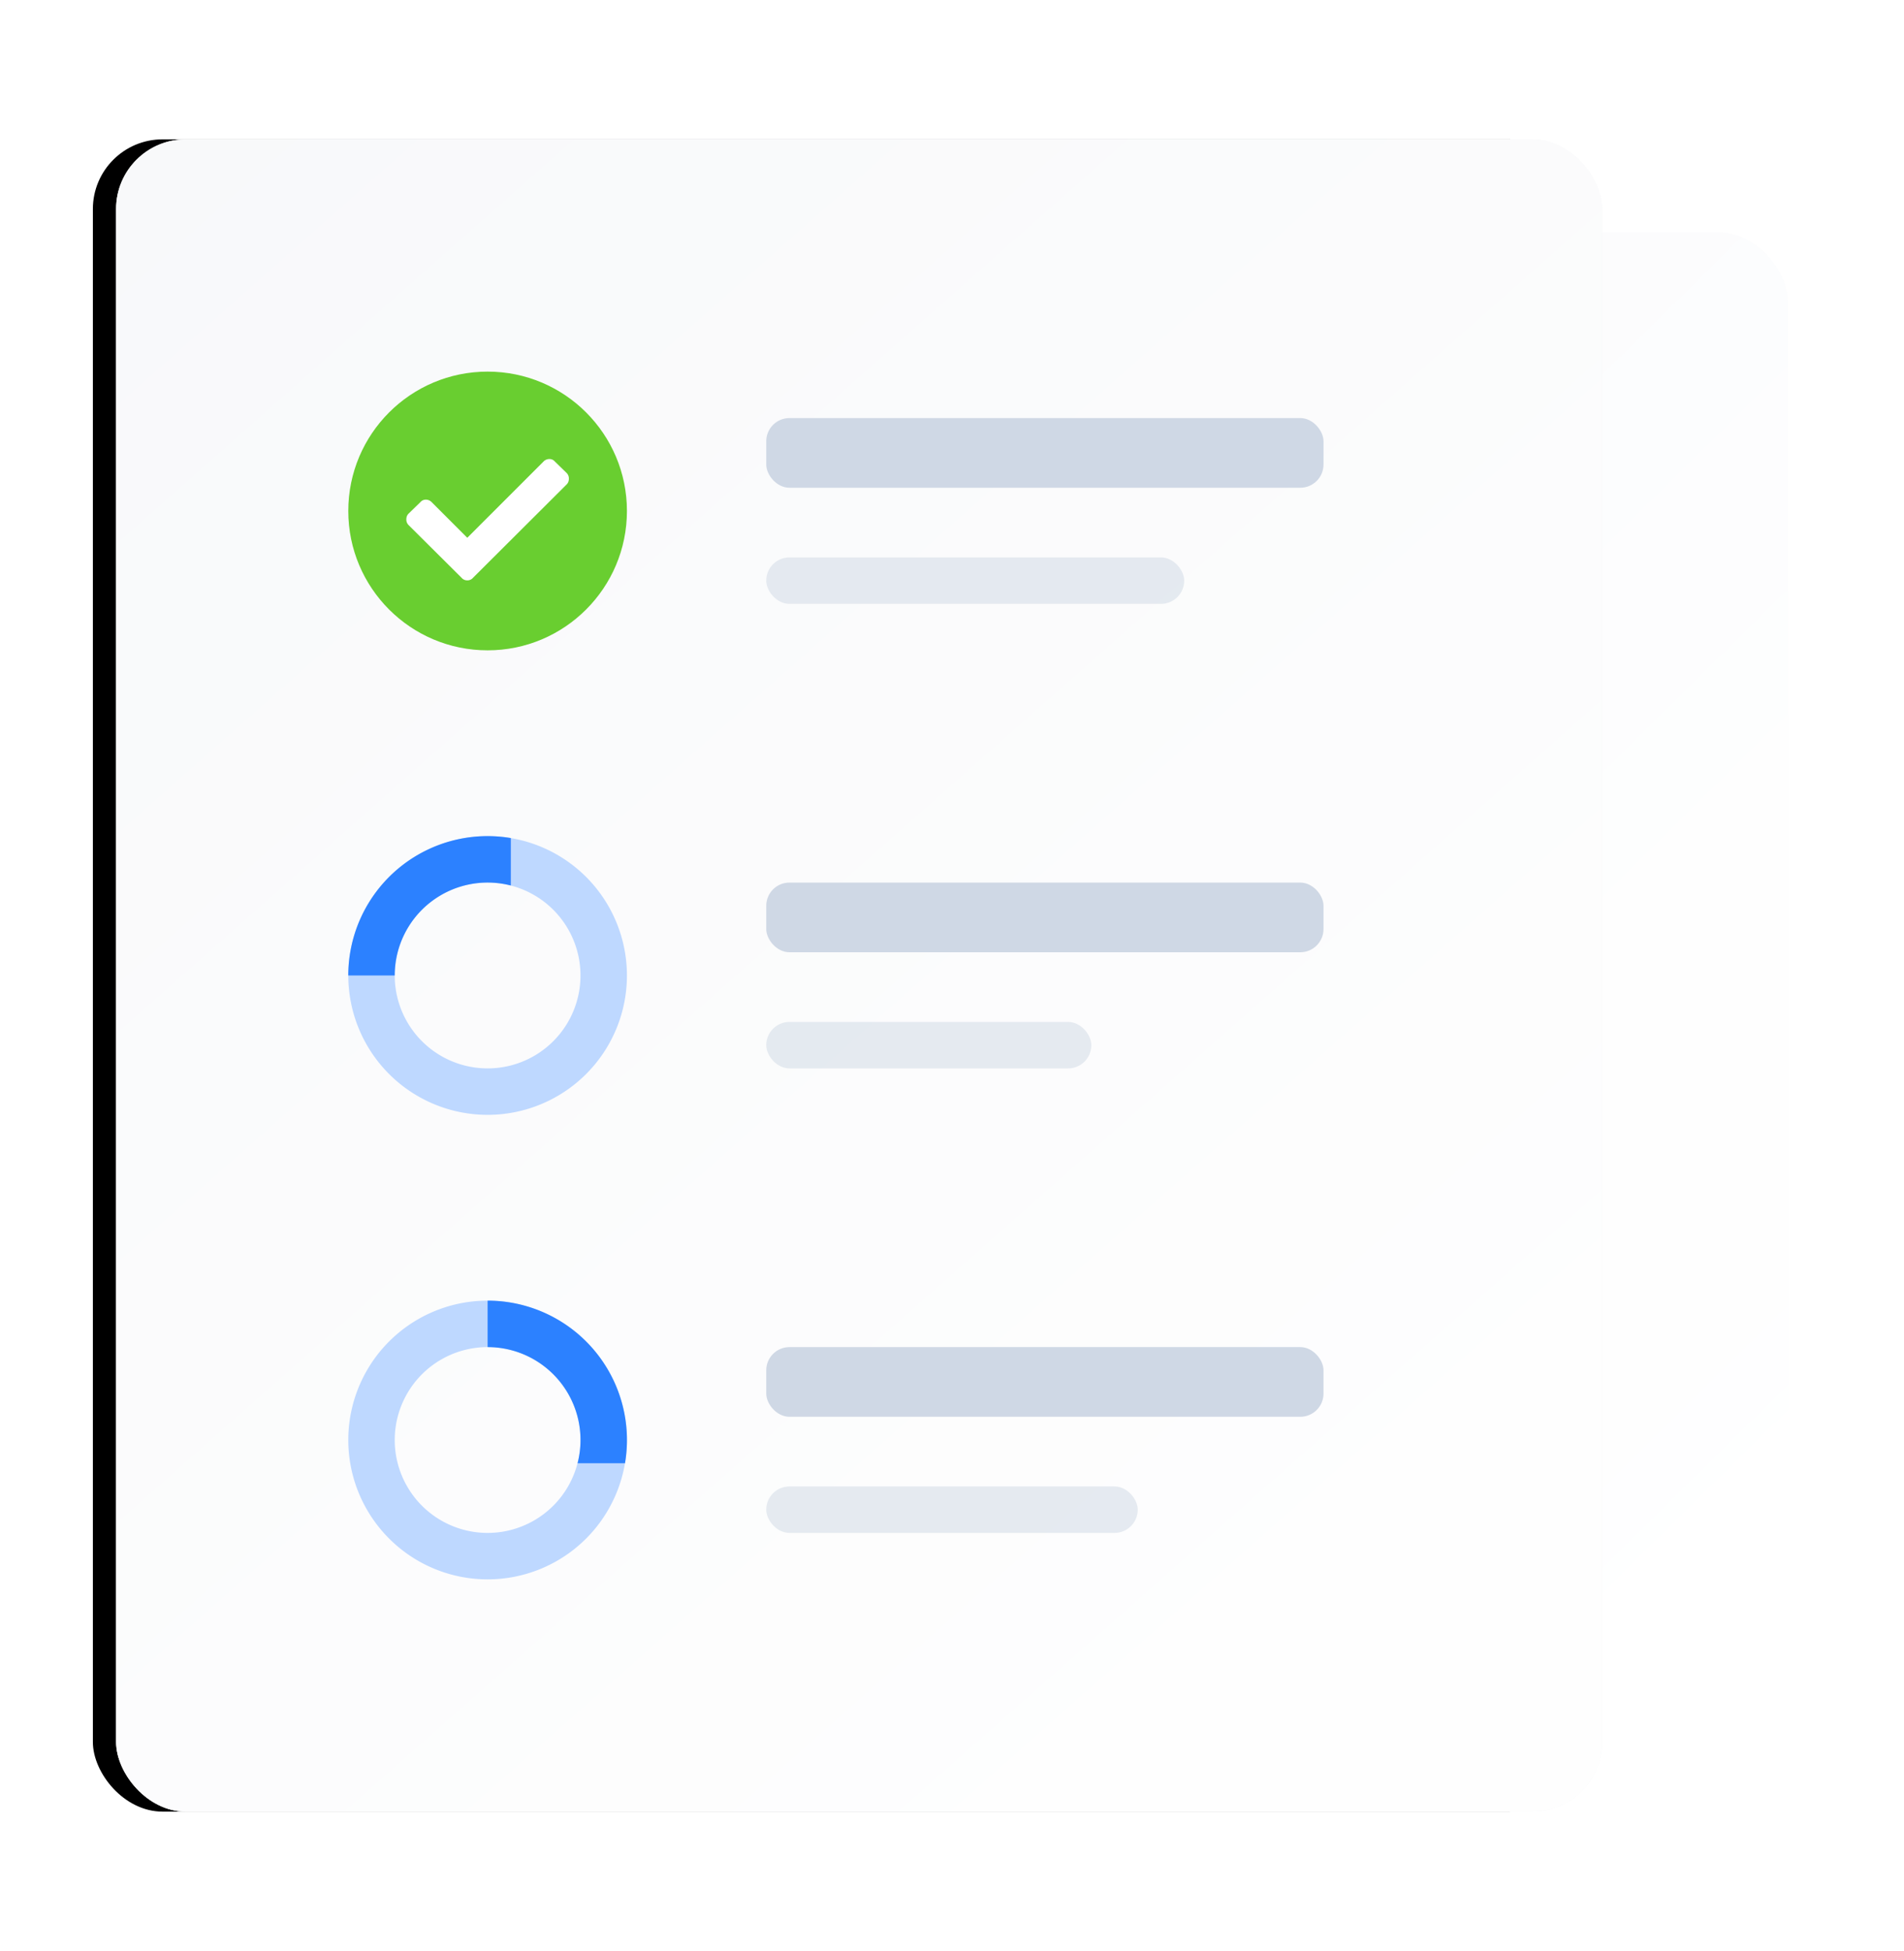 <svg width="82" height="84" xmlns="http://www.w3.org/2000/svg" xmlns:xlink="http://www.w3.org/1999/xlink"><defs><linearGradient x1="1.097%" y1="0%" x2="95.916%" y2="96.071%" id="b"><stop stop-color="#F7F8FA" offset="0%"/><stop stop-color="#FFF" offset="100%"/></linearGradient><linearGradient x1="11.36%" y1="0%" x2="86.279%" y2="96.071%" id="e"><stop stop-color="#F7F8FA" offset="0%"/><stop stop-color="#FFF" offset="100%"/></linearGradient><rect id="a" x="13" y="10" width="64" height="64" rx="3"/><rect id="d" x="5" y="6" width="64" height="72" rx="3"/><filter x="-12.5%" y="-12.5%" width="123.4%" height="125%" filterUnits="objectBoundingBox" id="c"><feOffset dy="2" in="SourceAlpha" result="shadowOffsetOuter1"/><feGaussianBlur stdDeviation="2" in="shadowOffsetOuter1" result="shadowBlurOuter1"/><feColorMatrix values="0 0 0 0 0.82 0 0 0 0 0.851 0 0 0 0 0.902 0 0 0 0.3 0" in="shadowBlurOuter1" result="shadowMatrixOuter1"/><feOffset dx="-1" dy="-2" in="SourceAlpha" result="shadowOffsetOuter2"/><feGaussianBlur stdDeviation="2" in="shadowOffsetOuter2" result="shadowBlurOuter2"/><feColorMatrix values="0 0 0 0 1 0 0 0 0 1 0 0 0 0 1 0 0 0 0.5 0" in="shadowBlurOuter2" result="shadowMatrixOuter2"/><feOffset dx="-1" dy="-1" in="SourceAlpha" result="shadowOffsetOuter3"/><feColorMatrix values="0 0 0 0 1 0 0 0 0 1 0 0 0 0 1 0 0 0 1 0" in="shadowOffsetOuter3" result="shadowMatrixOuter3"/><feOffset dx="1" dy="1" in="SourceAlpha" result="shadowOffsetOuter4"/><feColorMatrix values="0 0 0 0 0 0 0 0 0 0 0 0 0 0 0 0 0 0 0.01 0" in="shadowOffsetOuter4" result="shadowMatrixOuter4"/><feMerge><feMergeNode in="shadowMatrixOuter1"/><feMergeNode in="shadowMatrixOuter2"/><feMergeNode in="shadowMatrixOuter3"/><feMergeNode in="shadowMatrixOuter4"/></feMerge></filter></defs><g fill="none" fill-rule="evenodd"><g opacity=".7"><use fill="#FFF" xlink:href="#a"/><use fill="url(#b)" xlink:href="#a"/></g><use fill="#000" filter="url(#c)" xlink:href="#d"/><use fill="#F4F5F7" xlink:href="#d"/><use fill-opacity=".6" fill="#FFF" xlink:href="#d"/><use fill-opacity=".75" fill="url(#e)" xlink:href="#d"/><g fill-rule="nonzero"><path d="M21 68a6 6 0 100-12 6 6 0 000 12zm0-2a4 4 0 110-8 4 4 0 010 8z" fill="#BED8FF"/><path d="M21 56a6 6 0 015.917 7h-2.043A4 4 0 0021 58z" fill="#2C81FF"/></g><rect fill="#CFD8E5" fill-rule="nonzero" x="33" y="18" width="24" height="3" rx="1"/><rect fill="#CFD8E5" fill-rule="nonzero" opacity=".5" x="33" y="24" width="18" height="2" rx="1"/><rect fill="#CFD8E5" fill-rule="nonzero" x="33" y="38" width="24" height="3" rx="1"/><rect fill="#CFD8E5" fill-rule="nonzero" opacity=".5" x="33" y="44" width="14" height="2" rx="1"/><g transform="translate(15 16)"><circle fill="#69CE30" cx="6" cy="6" r="6"/><path d="M4.879 8.877l-2.283-2.27a.333.333 0 01-.096-.246c0-.1.032-.182.096-.246l.506-.492a.305.305 0 01.239-.11c.096 0 .18.037.253.11l1.531 1.531 3.281-3.28a.347.347 0 01.253-.11c.096 0 .176.036.24.11l.505.491a.333.333 0 01.096.246c0 .1-.032.183-.096.246l-4.033 4.02a.312.312 0 01-.246.11.312.312 0 01-.246-.11z" fill="#FFF" fill-rule="nonzero"/></g><rect fill="#CFD8E5" fill-rule="nonzero" x="33" y="58" width="24" height="3" rx="1"/><rect fill="#CFD8E5" fill-rule="nonzero" opacity=".5" x="33" y="64" width="16" height="2" rx="1"/><g fill-rule="nonzero"><path d="M27 42a6 6 0 10-12 0 6 6 0 0012 0zm-2 0a4 4 0 11-8 0 4 4 0 018 0z" fill="#BED8FF"/><path d="M15 42a6 6 0 017-5.917v2.043A4 4 0 0017 42z" fill="#2C81FF"/></g></g></svg>